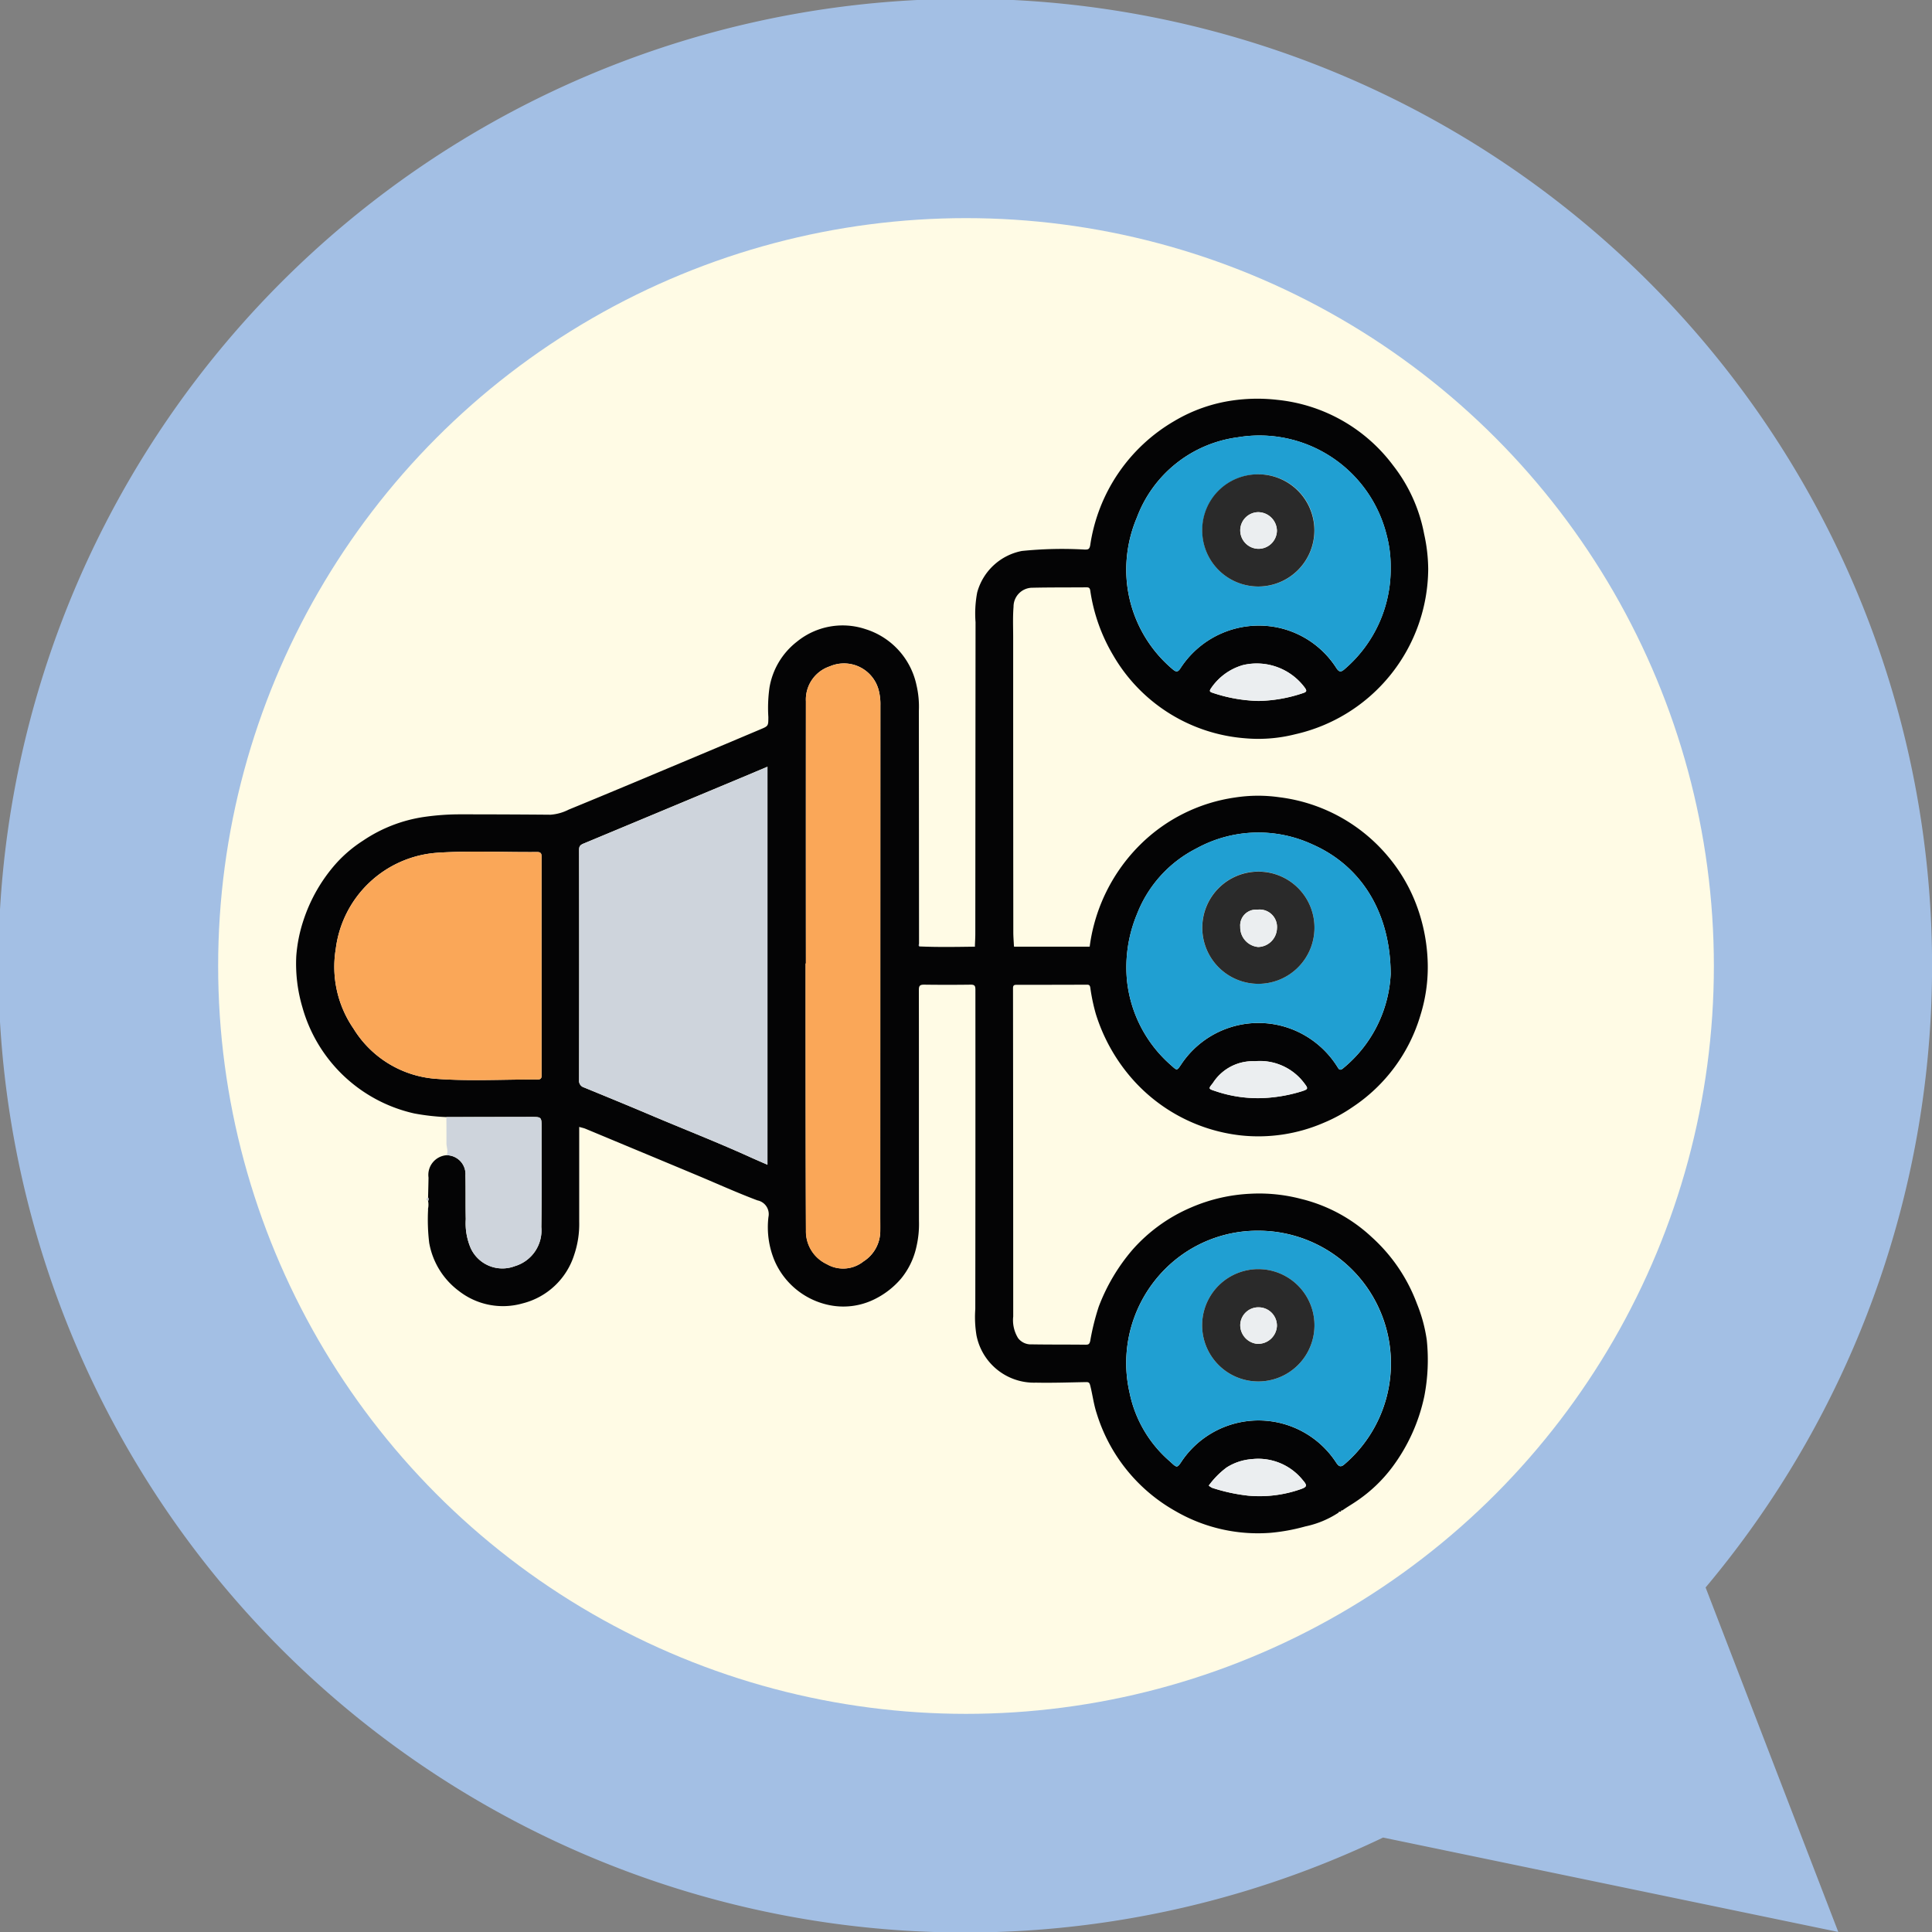 <svg xmlns="http://www.w3.org/2000/svg" xmlns:xlink="http://www.w3.org/1999/xlink" width="124.001" height="124" viewBox="0 0 124.001 124">
  <rect x="0" y="0" width="124.001" height="124" fill="#808080" stroke="none"/>
  <defs>
    <clipPath id="clip-path">
      <rect id="Rectángulo_346070" data-name="Rectángulo 346070" width="72.667" height="72.821" fill="none"/>
    </clipPath>
  </defs>
  <g id="Grupo_1015566" data-name="Grupo 1015566" transform="translate(-5436 6645.521)">
    <g id="Grupo_1015005" data-name="Grupo 1015005" transform="translate(5051.001 -8703.521)">
      <path id="Unión_12" data-name="Unión 12" d="M8464.769,11817.939a62.055,62.055,0,1,1,20.7-16.051l8.516,22.111Z" transform="translate(-7991 -9642)" fill="#a3bfe4"/>
      <circle id="Elipse_4842" data-name="Elipse 4842" cx="48" cy="48" r="48" transform="translate(399 2072)" fill="#fffbe5"/>
    </g>
    <g id="Grupo_1015582" data-name="Grupo 1015582" transform="translate(5455 -6619.931)">
      <g id="Grupo_1015581" data-name="Grupo 1015581" clip-path="url(#clip-path)">
        <path id="Trazado_606342" data-name="Trazado 606342" d="M9.653,46.108a14.34,14.34,0,0,1-2.074-.236,9.646,9.646,0,0,1-7.17-6.816,9.879,9.879,0,0,1-.393-3.271,9.5,9.5,0,0,1,.468-2.326,10.352,10.352,0,0,1,2.062-3.6A8.478,8.478,0,0,1,4.3,28.366a9.438,9.438,0,0,1,3.9-1.52,16.129,16.129,0,0,1,2.42-.169q2.856,0,5.712.024a3.042,3.042,0,0,0,1.172-.329c2.4-.982,4.79-1.99,7.181-2.993q2.555-1.072,5.107-2.151c.527-.221.522-.218.524-.791a9.353,9.353,0,0,1,.073-1.9,4.718,4.718,0,0,1,1.766-2.946,4.644,4.644,0,0,1,4.4-.8,4.807,4.807,0,0,1,3.27,3.6,6.042,6.042,0,0,1,.151,1.641q.006,7.472.011,14.944c-.008.067-.06.146.05.18,1.157.051,2.314.03,3.471.015.042.006.07,0,.065-.055.009-.248.025-.5.026-.743q.007-10.016.015-20.033a7.227,7.227,0,0,1,.106-1.905,3.7,3.7,0,0,1,2.865-2.662,25.446,25.446,0,0,1,4.028-.091c.2,0,.31.008.361-.276a11.09,11.09,0,0,1,5.411-7.98A10.1,10.1,0,0,1,60.1.115,11.193,11.193,0,0,1,62.975.073a10.607,10.607,0,0,1,7.442,4.213,10.2,10.2,0,0,1,1.989,4.4,10.671,10.671,0,0,1,.261,2.253,10.946,10.946,0,0,1-8.545,10.6,9.631,9.631,0,0,1-3.211.255,10.735,10.735,0,0,1-8.468-5.335,11.3,11.3,0,0,1-1.466-4.143c-.028-.181-.1-.21-.247-.209-1.147.009-2.294,0-3.441.025a1.214,1.214,0,0,0-1.236,1.22c-.053.652-.024,1.3-.024,1.956q0,9.465.009,18.93c0,.294.026.588.04.882,0,.044.018.059.059.051l4.753,0c.042.006.06-.013.056-.054a11.286,11.286,0,0,1,3.264-6.521,10.813,10.813,0,0,1,6.059-3,9.631,9.631,0,0,1,2.843-.017,10.822,10.822,0,0,1,6.944,3.762,10.656,10.656,0,0,1,1.926,3.345,11.4,11.4,0,0,1,.637,3.141,10.339,10.339,0,0,1-.449,3.737,10.711,10.711,0,0,1-4.349,5.895,10.013,10.013,0,0,1-1.866,1.017,10.548,10.548,0,0,1-5.379.8,10.892,10.892,0,0,1-7-3.729,11.489,11.489,0,0,1-2.245-4.069,12.235,12.235,0,0,1-.352-1.681c-.028-.162-.089-.188-.228-.187q-2.253.008-4.506.008c-.153,0-.226.029-.226.22q.012,10.533.013,21.067a2.19,2.19,0,0,0,.313,1.39,1.029,1.029,0,0,0,.878.4c1.146.019,2.293.008,3.439.022.2,0,.263-.027.314-.249a15.512,15.512,0,0,1,.547-2.2A12.287,12.287,0,0,1,53.7,54.608a10.511,10.511,0,0,1,3.739-2.695,10.831,10.831,0,0,1,3.834-.886,10.607,10.607,0,0,1,3.226.33,10.171,10.171,0,0,1,4.544,2.455,10.833,10.833,0,0,1,2.9,4.272,9.813,9.813,0,0,1,.632,2.332,12.242,12.242,0,0,1-.157,3.606A11.577,11.577,0,0,1,70.342,68.6a9.441,9.441,0,0,1-2.256,2.144c-.31.215-.639.4-.945.619-.053-.023-.064.007-.065.051L67,71.445c-.052-.034-.062.01-.077.042a6.155,6.155,0,0,1-2.144.893,12.407,12.407,0,0,1-2.22.409,10.547,10.547,0,0,1-6.127-1.4,10.846,10.846,0,0,1-5.042-6.263c-.193-.582-.263-1.188-.412-1.777-.046-.181-.088-.235-.26-.232-1.075.018-2.151.057-3.225.035a3.764,3.764,0,0,1-3.818-3.032,7.215,7.215,0,0,1-.077-1.687q.013-10.249.007-20.5c0-.249-.052-.329-.309-.325q-1.49.02-2.98,0c-.258,0-.34.057-.34.335.008,4.946,0,9.893.007,14.839a6.459,6.459,0,0,1-.177,1.707,4.839,4.839,0,0,1-.979,1.994,5.321,5.321,0,0,1-1.728,1.33,4.5,4.5,0,0,1-2.986.338,4.894,4.894,0,0,1-3.38-2.782,5.559,5.559,0,0,1-.411-2.848.9.9,0,0,0-.706-1.067c-1.288-.484-2.544-1.053-3.814-1.585q-2.127-.89-4.255-1.775-1.481-.618-2.963-1.235c-.118-.049-.246-.073-.408-.12v.349c0,1.91,0,3.82,0,5.729a6.139,6.139,0,0,1-.321,2.127,4.661,4.661,0,0,1-3.311,3.121,4.6,4.6,0,0,1-4.088-.794,4.915,4.915,0,0,1-1.907-3.087,12.383,12.383,0,0,1-.073-2.124c0-.028,0-.056,0-.084a1.213,1.213,0,0,0,0-.486.237.237,0,0,0,0-.226c.01-.423.022-.847.029-1.27a1.266,1.266,0,0,1,1.15-1.438,1.21,1.21,0,0,1,1.219,1.292c.019.937,0,1.874.021,2.811a4.064,4.064,0,0,0,.316,1.858,2.238,2.238,0,0,0,2.834,1.157,2.392,2.392,0,0,0,1.7-2.509c.031-2.122.013-4.245.016-6.368,0-.7,0-.7-.681-.7l-5.425.009M30.259,23.621c-.4.17-.716.3-1.031.435Q23.854,26.3,18.479,28.543c-.21.087-.312.158-.312.413q.015,7.383,0,14.767a.445.445,0,0,0,.312.481c1.408.578,2.817,1.155,4.219,1.749,2.14.908,4.307,1.752,6.424,2.713.372.169.748.329,1.136.5Zm2.467,12.628h-.015q0,2.046,0,4.091c0,4.352,0,8.7.021,13.056a2.32,2.32,0,0,0,1.335,2.148,2.092,2.092,0,0,0,2.355-.171A2.319,2.319,0,0,0,37.5,53.445c0-.332,0-.664,0-1q0-16.382.008-32.764a3.517,3.517,0,0,0-.078-.838,2.3,2.3,0,0,0-3.173-1.664,2.242,2.242,0,0,0-1.529,2.239q-.01,8.414,0,16.827M15.759,36.4h0q0-3.469,0-6.938c0-.208.009-.368-.281-.366-2.128.019-4.258-.094-6.383.044a7.068,7.068,0,0,0-6.545,6.181,7,7,0,0,0,1.141,5.111A6.791,6.791,0,0,0,9.02,43.653c2.158.159,4.326.031,6.489.041.282,0,.251-.176.25-.358q0-3.469,0-6.938m54.5.559c-.007-3.994-1.9-6.967-5-8.339a8.262,8.262,0,0,0-7.482.255,7.942,7.942,0,0,0-3.8,4.205,8.911,8.911,0,0,0-.645,4.243A8.357,8.357,0,0,0,56.183,42.8c.365.331.355.333.622-.06a5.953,5.953,0,0,1,7.154-2.256,6.023,6.023,0,0,1,2.852,2.358c.1.148.157.347.413.12a8.349,8.349,0,0,0,3.033-6m0-26.128a7.848,7.848,0,0,0-.266-2.111,8.408,8.408,0,0,0-9.549-6.245,8.02,8.02,0,0,0-6.47,5.14,8.557,8.557,0,0,0-.646,4.174,8.36,8.36,0,0,0,2.918,5.556c.261.229.365.205.545-.083a5.992,5.992,0,0,1,6.19-2.584,5.9,5.9,0,0,1,3.788,2.6c.174.265.29.294.538.072a8.443,8.443,0,0,0,2.952-6.52M61.738,53.4a8.377,8.377,0,0,0-5.056,1.676A8.532,8.532,0,0,0,53.5,63.8a7.906,7.906,0,0,0,2.605,4.422c.452.42.441.433.786-.088a5.946,5.946,0,0,1,9.862.14c.148.222.274.36.547.111A8.517,8.517,0,0,0,61.738,53.4m-.182-10.879a3.038,3.038,0,0,0-2.715,1.408c-.282.351-.294.363.14.5a8.422,8.422,0,0,0,3.23.447,9.793,9.793,0,0,0,2.353-.43c.391-.128.412-.169.166-.489a3.549,3.549,0,0,0-3.174-1.438M58.581,69.758a.984.984,0,0,0,.227.149,11.455,11.455,0,0,0,2.31.5,7.953,7.953,0,0,0,3.37-.419c.4-.14.427-.236.135-.57a3.666,3.666,0,0,0-3.279-1.355,3.487,3.487,0,0,0-1.615.536,5.431,5.431,0,0,0-1.147,1.163M61.822,19.4a9.4,9.4,0,0,0,2.84-.512c.22-.076.212-.15.1-.321A3.837,3.837,0,0,0,60.78,17.1a3.7,3.7,0,0,0-2.043,1.48c-.146.2-.079.241.1.3a9.875,9.875,0,0,0,2.988.522" transform="translate(-0.001 0)" fill="#040405"/>
        <path id="Trazado_606343" data-name="Trazado 606343" d="M33.9,161.9l5.425-.009c.683,0,.682,0,.681.7,0,2.123.015,4.246-.016,6.368a2.392,2.392,0,0,1-1.7,2.509,2.238,2.238,0,0,1-2.834-1.157,4.064,4.064,0,0,1-.316-1.858c-.022-.937,0-1.874-.021-2.811a1.21,1.21,0,0,0-1.219-1.292c.137-.252,0-.5,0-.757,0-.564,0-1.129-.006-1.694" transform="translate(-24.245 -115.793)" fill="#ced4dc"/>
        <path id="Trazado_606344" data-name="Trazado 606344" d="M29.485,180.04a.237.237,0,0,1,0,.226q-.224-.113,0-.226" transform="translate(-21.008 -128.773)" fill="#ced4dc"/>
        <path id="Trazado_606345" data-name="Trazado 606345" d="M140.43,123c-.11-.034-.058-.113-.05-.18a.193.193,0,0,1,.05.18" transform="translate(-100.393 -87.85)" fill="#ced4dc"/>
        <path id="Trazado_606346" data-name="Trazado 606346" d="M29.58,182.539v.084l-.073-.042.073-.042" transform="translate(-21.105 -130.561)" fill="#ced4dc"/>
        <path id="Trazado_606347" data-name="Trazado 606347" d="M161.872,123.367c-.041.008-.063-.007-.059-.051l.059.051" transform="translate(-115.737 -88.202)" fill="#ced4dc"/>
        <path id="Trazado_606348" data-name="Trazado 606348" d="M178.77,123.315c0,.042-.014.06-.056.054l.056-.054" transform="translate(-127.825 -88.201)" fill="#ced4dc"/>
        <path id="Trazado_606349" data-name="Trazado 606349" d="M152.859,123.317c.005.05-.023.061-.065.054l.065-.054" transform="translate(-109.286 -88.202)" fill="#ced4dc"/>
        <path id="Trazado_606350" data-name="Trazado 606350" d="M235.557,250.657c0-.044.012-.074.065-.051l-.065.051" transform="translate(-168.482 -179.24)" fill="#ebeef0"/>
        <path id="Trazado_606351" data-name="Trazado 606351" d="M235.013,250.915c.015-.033.025-.076.077-.042l-.077.042" transform="translate(-168.093 -179.427)" fill="#ebeef0"/>
        <path id="Trazado_606352" data-name="Trazado 606352" d="M75.889,82.954V108.5c-.388-.17-.763-.331-1.136-.5-2.118-.961-4.285-1.8-6.425-2.713-1.4-.595-2.81-1.171-4.218-1.749a.444.444,0,0,1-.312-.481q.012-7.383,0-14.767c0-.256.1-.327.312-.414q5.379-2.233,10.749-4.486c.315-.132.629-.265,1.031-.435" transform="translate(-45.631 -59.333)" fill="#ced4dc"/>
        <path id="Trazado_606353" data-name="Trazado 606353" d="M114.885,78.965q0-8.413,0-16.827a2.242,2.242,0,0,1,1.529-2.239,2.3,2.3,0,0,1,3.173,1.664,3.532,3.532,0,0,1,.078.838q0,16.382-.008,32.764c0,.332.009.664,0,1a2.318,2.318,0,0,1-1.083,1.927,2.093,2.093,0,0,1-2.355.172,2.321,2.321,0,0,1-1.335-2.148c-.017-4.352-.016-8.7-.021-13.056q0-2.046,0-4.091h.015" transform="translate(-82.161 -42.716)" fill="#faa758"/>
        <path id="Trazado_606354" data-name="Trazado 606354" d="M21.933,109.415q0,3.469,0,6.938c0,.182.032.359-.25.358-2.164-.01-4.331.117-6.489-.041a6.791,6.791,0,0,1-5.328-3.222,7,7,0,0,1-1.141-5.111,7.068,7.068,0,0,1,6.545-6.181c2.124-.138,4.255-.025,6.383-.044.29,0,.281.158.281.366q-.006,3.469,0,6.938Z" transform="translate(-6.175 -73.016)" fill="#faa758"/>
        <path id="Trazado_606355" data-name="Trazado 606355" d="M204.105,106.9a8.348,8.348,0,0,1-3.033,6c-.256.226-.317.028-.413-.12a6.025,6.025,0,0,0-2.852-2.358,5.953,5.953,0,0,0-7.154,2.256c-.267.393-.257.391-.622.06a8.357,8.357,0,0,1-2.852-5.477,8.908,8.908,0,0,1,.645-4.243,7.943,7.943,0,0,1,3.8-4.205,8.263,8.263,0,0,1,7.483-.255c3.1,1.372,4.995,4.345,5,8.339m-4.89-3a3.6,3.6,0,0,0-7.205-.009,3.6,3.6,0,1,0,7.205.009" transform="translate(-133.849 -69.942)" fill="#209fd2"/>
        <path id="Trazado_606356" data-name="Trazado 606356" d="M204.1,16.75a8.444,8.444,0,0,1-2.952,6.521c-.248.221-.364.192-.538-.072a5.9,5.9,0,0,0-3.788-2.6,5.992,5.992,0,0,0-6.19,2.584c-.18.288-.284.312-.545.083a8.36,8.36,0,0,1-2.918-5.556,8.557,8.557,0,0,1,.646-4.174,8.02,8.02,0,0,1,6.47-5.14,8.409,8.409,0,0,1,9.549,6.246,7.847,7.847,0,0,1,.266,2.11m-8.465-5.977a3.6,3.6,0,1,0,3.572,3.669,3.579,3.579,0,0,0-3.572-3.669" transform="translate(-133.84 -5.92)" fill="#209fd2"/>
        <path id="Trazado_606357" data-name="Trazado 606357" d="M195.672,187.523a8.517,8.517,0,0,1,5.562,14.978c-.273.248-.4.111-.547-.111a5.946,5.946,0,0,0-9.862-.14c-.346.521-.334.509-.786.089a7.906,7.906,0,0,1-2.605-4.422,8.532,8.532,0,0,1,3.182-8.717,8.38,8.38,0,0,1,5.056-1.676m3.628,6.089a3.6,3.6,0,0,0-7.208-.042,3.6,3.6,0,1,0,7.208.042" transform="translate(-133.934 -134.12)" fill="#209fd2"/>
        <path id="Trazado_606358" data-name="Trazado 606358" d="M208.849,149.323a3.55,3.55,0,0,1,3.174,1.438c.246.32.225.362-.166.489a9.78,9.78,0,0,1-2.353.43,8.414,8.414,0,0,1-3.23-.447c-.434-.14-.422-.151-.14-.5a3.041,3.041,0,0,1,2.715-1.408" transform="translate(-147.293 -106.799)" fill="#ebeef0"/>
        <path id="Trazado_606359" data-name="Trazado 606359" d="M205.725,240.66a5.434,5.434,0,0,1,1.147-1.163,3.487,3.487,0,0,1,1.615-.536,3.667,3.667,0,0,1,3.279,1.355c.292.334.27.43-.135.57a7.957,7.957,0,0,1-3.37.419,11.461,11.461,0,0,1-2.31-.5.985.985,0,0,1-.227-.149" transform="translate(-147.144 -170.901)" fill="#ebeef0"/>
        <path id="Trazado_606360" data-name="Trazado 606360" d="M209.158,62.052a9.875,9.875,0,0,1-2.988-.522c-.175-.058-.242-.1-.1-.3a3.7,3.7,0,0,1,2.043-1.48,3.837,3.837,0,0,1,3.977,1.468c.116.171.124.245-.1.321a9.4,9.4,0,0,1-2.84.512" transform="translate(-147.336 -42.656)" fill="#ebeef0"/>
        <path id="Trazado_606361" data-name="Trazado 606361" d="M211.455,110.2a3.6,3.6,0,1,1-3.608-3.608,3.592,3.592,0,0,1,3.608,3.608m-4.764-.064a1.266,1.266,0,0,0,1.149,1.292,1.237,1.237,0,0,0,1.208-1.189,1.117,1.117,0,0,0-1.257-1.206,1.014,1.014,0,0,0-1.1,1.1" transform="translate(-146.089 -76.238)" fill="#2a2a2a"/>
        <path id="Trazado_606362" data-name="Trazado 606362" d="M207.881,17.043a3.6,3.6,0,1,1-3.633,3.594,3.577,3.577,0,0,1,3.633-3.594m-.058,4.781a1.183,1.183,0,0,0,1.222-1.158,1.213,1.213,0,0,0-1.2-1.194,1.17,1.17,0,0,0-1.154,1.19,1.185,1.185,0,0,0,1.134,1.162" transform="translate(-146.088 -12.19)" fill="#2a2a2a"/>
        <path id="Trazado_606363" data-name="Trazado 606363" d="M211.447,199.917a3.6,3.6,0,1,1-7.209-.042,3.6,3.6,0,0,1,7.209.042m-3.649,1.171a1.208,1.208,0,0,0,1.24-1.143,1.175,1.175,0,0,0-1.163-1.2,1.161,1.161,0,0,0-1.191,1.135,1.209,1.209,0,0,0,1.114,1.211" transform="translate(-146.081 -140.425)" fill="#2a2a2a"/>
        <path id="Trazado_606364" data-name="Trazado 606364" d="M212.823,116.263a1.014,1.014,0,0,1,1.1-1.1,1.117,1.117,0,0,1,1.257,1.206,1.237,1.237,0,0,1-1.208,1.189,1.266,1.266,0,0,1-1.149-1.292" transform="translate(-152.221 -82.367)" fill="#ebeef0"/>
        <path id="Trazado_606365" data-name="Trazado 606365" d="M213.959,27.925a1.185,1.185,0,0,1-1.134-1.162,1.17,1.17,0,0,1,1.154-1.19,1.213,1.213,0,0,1,1.2,1.194,1.183,1.183,0,0,1-1.222,1.158" transform="translate(-152.223 -18.291)" fill="#ebeef0"/>
        <path id="Trazado_606366" data-name="Trazado 606366" d="M213.938,207.141a1.209,1.209,0,0,1-1.114-1.211,1.161,1.161,0,0,1,1.191-1.135,1.175,1.175,0,0,1,1.163,1.2,1.208,1.208,0,0,1-1.24,1.143" transform="translate(-152.222 -146.479)" fill="#ebeef0"/>
      </g>
    </g>
  </g>
</svg>
